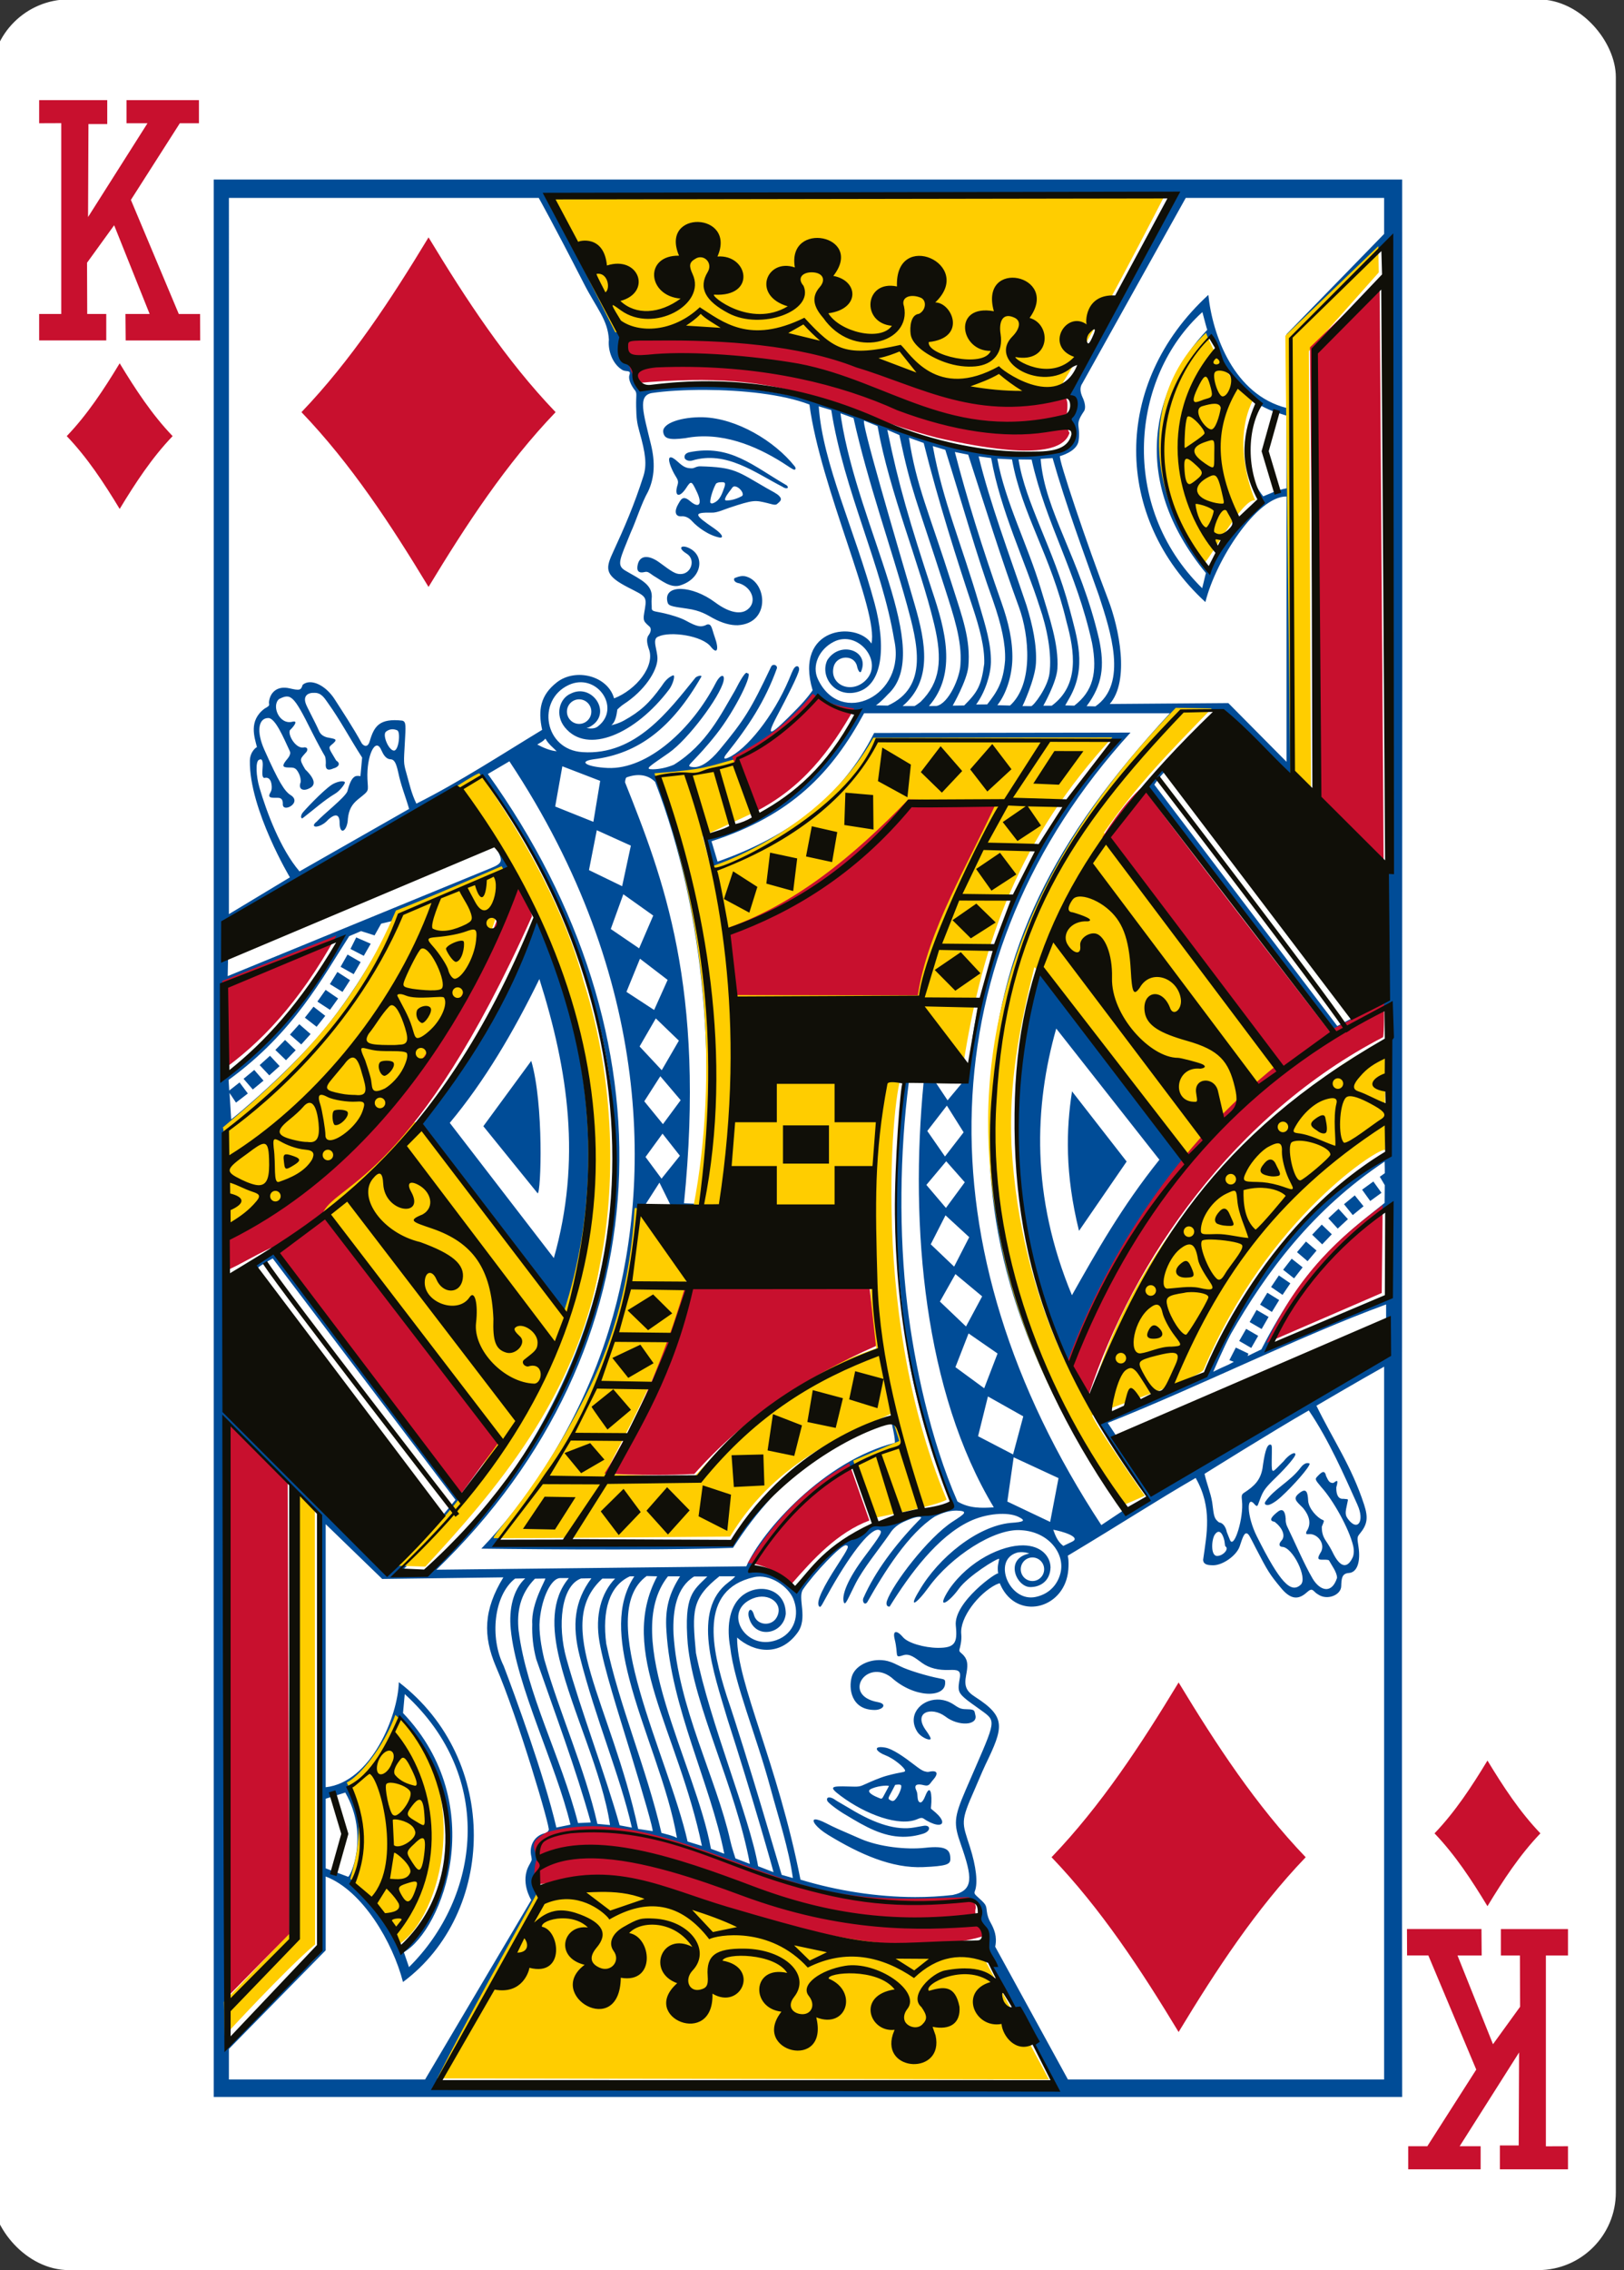 <svg height="88mm" viewBox="0 0 238.111 332.599" width="63mm" xmlns="http://www.w3.org/2000/svg"><rect x="0" y="0" width="238.111" height="332.599" fill="#333333" stroke="none"/><g transform="matrix(-1.067 0 0 -1.067 4114.109 300.125)"><rect fill="#fff" height="311.811" rx="10.678" ry="10.664" width="223.228" x="3633.736" y="-30.445"/><path d="m1985.084 848.52v279.801h173.359c-.09-84.394.061-187.883 0-279.801zm48.908 2.342c30.584.021 59.537.039 91.055.186-2.814 6.719-10.488 18.835-15.297 28.561 1.163 2.993-.272 3.501.33 4.211.974 1.663.27 3.996-1.789 4.521-8.911.953-18.427-1.505-26.285-4.523-12.017-4.616-22.149-5.865-34.33-4.787 0 0-1.001-.11-1.453-2.475-4.015-12.371-8.415-17.549-12.23-25.693zm-46.695.338h45.197s2.13 3.785 6.586 12.502c1.887 3.69 3.481 5.257 3.644 8.18-.171 1.716.619 3.665 2.016 4.449.469.263 1.255-.055.992.68-.289.808.596 2.052.838 2.316.276.468.104.582.133 2.322.029 1.682.117 2.385.475 3.654.905 3.209 1.106 4.812.588 6.477-1.345 4.221-2.747 7.458-4.561 11.393-1.055 2.303-.893 3.203 2.342 4.875 2.422 1.252 2.745 1.239 2.439 3.068-.143.857-.277 1.398-.098 1.812.109.253.513.606.748.809.316.272.22.834-.103 1.252-.317.41-.32.994 0 1.971 1.024 2.508-1.828 6.023-5.049 7.271-.927-3.317-5.628-4.476-8.357-2.337-2.382 1.866-2.769 4.034-2.137 6.929-5.798 3.516-12.116 7.648-18.346 10.767-.754-1.547-1.006-2.868-1.482-4.535-.412-1.429-.359-1.537-.205-4.318.139-2.514.214-3.099-.373-3.26-3.342-.37-4.104.821-4.744 2.992-.277.959-.811.764-1.141.359-1.272-2.33-2.881-4.752-3.938-6.408-1.32-2.115-3.545-3.167-4.709-2.168-.245.822-.446.848-1.922.51-1.789-.41-2.809.6-2.981 1.926-.069.529.314.507-.644 1.029-2.377 1.772-1.471 4.19-1.115 5.646-.031-.077-1.015.603-1.037 1.967-.114 7.081 5.981 17.279 5.844 17.016l-8.902 5.369zm139.576 0h28.938v5.254l-14.236 14.631v10.764c-7.635-1.925-10.786-10.536-11.404-16.5-14.14 12.993-13.79 32.555-.43 44.826 1.539-6.208 7.565-15.459 11.834-15.408v38.715l-8.49-8.566-17.3.132c2.952-3.391 1.367-11.093-.24-15.27-3.023-7.857-7.345-20.713-7.017-20.902 0 0 2.49-.645 2.715-2.234.334-2.357-.682-2.181.781-4.309.329-.479.118-1.381-.234-2.1-.232-.527-.453-1.319-.02-1.936zm29.904 5.785-.031 89.299c-1.05 7.25-.59 14.664-.65 21.979l-7.117 3.777-26.688-35.223s1.071-1.592 1.568-1.875c-.569-1.282-2.46 1.914-2.621 2.43 9.681 12.077 27.68 35.725 27.68 35.725l7.496-3.939c.031 7.254-.163 14.62-.223 21.811-13.094 7.573-20.897 19.821-26.508 32.365-5.193 1.703-10.644 4.12-15.859 6.291l7.51 11.352-2.975 1.615c-33.406-50.883-19.079-86.674 7.592-116.461l4.914-.084 11.453 10.715-.211-65.1c4.768-5.003 10.062-9.519 14.67-14.676zm-27.477 10.875c.215.761.671 2.627.721 2.574-7.853 8.227-11.551 21.715-.184 35.539-.059-.053-.254.998-.568 2.178-12.223-12.02-10.411-30.859.031-40.291zm1.182 3.439c2.04 6.061 7.039 9.844 7.039 9.844-1.884 4.209-3.007 8.606.518 14.158-3.279 2.983-5.996 6.26-7.506 10.172-11.018-12.876-7.481-26.306-.051-34.174zm-73.617 7.914c5.204.029 11.182.614 15.115 2.137 1.61 12.162 10.139 30.207 9.045 34.873-2.183-3.314-11.337-2.437-8.58 6.826 0 0-.749 1.131-2.238 2.652-3.842 3.924-4.789 4.573-2.965 1.117 1.403-2.657 3.19-6.125 3.231-6.797.032-.535-.382-.658-.705-.23-.24.317-.525 1.088-.773 1.674-2.289 5.397-6.203 10.262-8.9 11.434-.695.302-.66-.02-.18-.613 3.174-3.976 5.599-7.653 7.322-12.453.077-.495-.621-.702-.844-.232-2.977 6.283-3.867 7.709-7.525 12.135-1.438 1.74-2.777 2.619-3.846 2.523-.925-.082-.65-.236.205-1.154.653-.701 1.618-1.676 3.18-3.654 2.754-3.49 5.524-9.168 4.504-8.871-.176-.473-1.045 1.036-1.779 2.477-2.013 3.403-4.149 7.899-8.93 10.855-.998.416-2.091.655-3.055.666-1.318.003-.549-.39 2.326-2.398 2.807-1.961 7.433-8.16 7.971-10.461.244-1.045-.413-1.126-1.154.309-3.408 6.596-9.855 12.623-15.758 12.355-2.892-.131-4.454-.917-2.061-1.262 6.561-.811 11.466-4.578 15.758-12.088 0-.168-.389-.16-.838.129-3.929 4.837-8.732 11.431-16.508 10.912-5.609-.34-6.739-7.573-2.045-9.787 4.075-1.922 7.743 3.316 4.312 6.006-.649.557-1.7.233-1.7.233s.367.033 1.04-.512c2.491-2.021-.338-5.982-3.318-4.485-1.669.704-2.345 3.111-.873 4.928 3.273 4.041 10.323.968 15.236-5.561.515-.687.96-2.178.525-2.018-.762.316-1.223.918-1.672 1.596-1.754 2.449-3.1 3.678-5.475 4.994-.875.485-1.841.68-1.841.68.57-.417.771-1.383.886-2.297 0 0 .487-.488.924-.771 3.046-1.975 4.85-4.812 4.924-6.568.054-1.282-.878-2.957.133-3.301 1.713-.815 6.387-.15 7.648 1.473.907 1.167 1.259.49.578-1.406-.45-1.253-.43-1.96-1.109-1.832-.859.458-1.448.35-3.113-.566-.803-.442-2.227-.853-3.094-1.055-1.581-.367-1.912-.213-1.877-.902.011-.211-.06-.804-.014-1.178.257-2.075-1.465-2.781-3.811-4.145-1.371-.797-.828-1.618.758-5.566.825-1.786 1.528-4.188 2.545-6.002.951-2.038 1.033-4.268.42-6.811-1.137-4.719-1.955-7.118.072-7.543 1.957-.298 4.799-.481 7.922-.463zm80.932 2.273c1.871 1.015 2.704 1.108 3.777 1.484v10.609c-1.437.255-2.599.857-3.394 1.166-3.63-4.497-2.174-11.071-.379-13.26zm-64.461.125 1.83.551c1.839 11.743 7.382 22.683 9.168 33.479 1.875 8.255-7.873 12.852-11.141 5.734-.864-1.882.137-4.283 2.336-5.404 3.566-1.819 7.406 3.02 4.592 5.684-2.133 2.019-5.288.523-4.602-2.061.443-1.682 2.976-1.79 3.395-.092.115.565.396 1.129.598.818 1.312-3.101-3.097-4.554-4.928-1.668-1.086 2.313.981 5.293 4.023 4.727 4.172-.776 4.557-6.802 2.874-13.033-2.901-10.741-7.566-20.364-8.146-28.734zm3.17 1.02 1.906.689c2.066 9.347 5.525 19.001 7.791 27.24 1.527 5.591 3.236 11.998-2.795 14.723l-1.734-.035s.518-.281 1.754-1.607c6.838-6.291-4.255-24.053-6.814-40.227-.028-.173-.107-.783-.107-.783zm-20.062.576c-3.067-.074-6.023.859-5.789 2.197.163.931.843 1.153 3.223.85 5.242-1.026 10.286 1.132 14.115 3.531 1.032.655 1.562 1.065 1.785 1.076.174.008.266-.223.051-.494-2.921-3.688-8.461-7.021-13.385-7.16zm23.517.494 1.953.793c1.774 9.848 6.154 20.06 8.264 28.918 1.241 5.201.888 8.488-1.978 11.32-.718.559-.9.619-.9.619h-1.729c4.367-3.708 3.396-9.181 1.779-14.746-2.983-10.266-7.89-26.854-7.388-26.904zm3.381 1.344 1.758.758c1.81 8.504 2.26 8.698 6.627 22.316 1.313 4.096 2.526 7.7 2.285 11.115-.055 1.946-1.741 5.798-3.518 6.105l-1.084.012c4.17-4.768 2.32-11.291.502-16.732-3.309-10.119-4.915-15.458-6.57-23.574zm3.154 1.143 2.152.773c2.166 8.679 4.877 17.115 7.171 24.047.924 2.793 1.744 5.715 1.659 8.164-.437 3.271-.991 4.154-2.926 6.092l-1.676.025s2.088-3.648 2.279-5.68c.374-3.983-.89-7.277-2.314-11.773-3.481-10.987-5.253-14.517-6.346-21.648zm3.477 1.225 1.826.547c2.406 7.618 4.571 15.403 6.953 21.988 1.247 3.569 1.853 6.349 1.768 8.715-.263 3.265-1.19 4.628-2.611 6.445l-1.615.016c1.284-1.728 2.122-4.324 2.162-6.178.039-2.715-.82-5.365-1.64-8.186-2.661-9.151-5.369-15.224-6.842-23.348zm-35.473.891c-.453.099-.818.348-.731.818.054.293.556.547 1.1.402 4.981-1.511 9.302 1.852 13.19 3.83.193.149.426.218.584.211.204-.01.287-.148.029-.416-4.978-2.885-8.251-6.023-14.172-4.846zm38.69-.029 1.947.391c2.416 7.45 4.885 15.388 7.399 22.23 1.53 4.167 2.133 11.295-1.299 14.379l-1.846-.053c1.334-1.684 2.116-4.307 2.188-6.641.071-2.76-.575-5.473-1.564-8.283-2.892-8.216-5.072-15.28-6.824-22.023zm3.471.639 1.826.246c1.388 7.788 4.99 15.126 7.07 21.699 1.074 3.077 1.82 6.861 1.436 9.752-.271 2.04-2.302 4.716-2.678 4.756-.012.002-.023-.001-.031-.004l-1.232-.012c.046-.027 1.84-3.9 1.969-6.25.146-2.663-.494-5.565-1.371-8.428-2.65-7.858-5.324-14.925-6.988-21.76zm-45.004.156c-.312.117-.128.94.436 2.082.473.958.886 1.187.654 1.916-.529 1.662.226 1.991 1.213.52.74-1.152.823-1.125 1.523.355.928 1.849.491 2.703-.916 1.498-1.067-.913-1.339-.235-1.754.488-.546.951-.462 1.805.512 1.73.56-.043 1.083.216 1.524.699.863.947 2.515 2.136 4.1 2.414.517.01.349-.491-.869-1.348-2.904-1.989-3.151-2.347-.336-2.301.713.042 1.83-.467 2.463-.68 3.674-1.234 3.852-1.136 5.609-.721.586.138 1.181.384 1.438.148.397-.364.841-.605.342-1.148-.364-.396-1.041-.698-1.865-1.174-4.266-2.461-4.655-3.05-9.67-3.182-.574-.015-.868.285-1.205.289-.819.01-1.248-.193-2.076-.953-.568-.522-.934-.705-1.121-.635zm55.791.09c1.937 6.835 4.524 13.741 6.75 20.033 1.691 5.193 4.278 12.891-.506 16.205l-1.281-.031c2.333-3.14 2.647-5.842 1.82-9.76-2.742-11.85-7.951-18.668-8.523-26.328zm-8.062.088 2.143.113c1.451 8.052 5.643 13.897 7.961 23.723 1.166 4.272 1.923 9.207-2.162 12.213h-1.228s1.929-3.397 2.051-5.391c.22-3.585-1.161-7.454-2.418-11.666-1.935-6.484-5.205-12.693-6.346-18.992zm3.094.113 1.912.025c2.116 9.505 6.517 16.29 8.815 26.762.818 4.36.117 7.056-2.592 9.143l-1.324-.037s.199-.361.705-1.234c2.416-4.405 1.092-8.473-.12-13.039-2.264-8.531-6.414-15.297-7.396-21.619zm-42.887 4.004c-.322.847-.599 2.02-1.723 2.4-.228.077-.384-.099-.363-.17-.011-.609.405-1.854.746-2.508.109-.291.297-.327.558-.381.816-.067.978-.033.781.658zm1.829.021c.565.268 1.076 1.059.708 1.323-.492.275-1.342.625-2.152.639-.356.026-.369-.122-.227-.447.241-.52.686-.991.98-1.43.203-.303.606-.124.691-.084zm-7.855 8.686c-.453.033-.465.448.514 1.049 1.342.824.68 2.991-.945 2.967-.711-.011-1.195-.323-3.002-1.664-1.487-1.104-2.887-1.191-3.205.305-.19.892.106 1.288 1.053 1.055.419-.103.664.144 1.232.541 1.222.715 2.422 1.764 3.758 1.461 3.164-.877 3.822-4.02 1.77-5.316-.472-.298-.902-.416-1.174-.396zm7.482 4.607c-.189.262.023.661.711.762 1.989.658 2.7 3.015.904 4.004-.981.518-2.548.184-4.438-1.225-3.376-2.517-7.513-2.676-6.973-.129.131.618.395.702 2.867 1.041 2.008.275 2.913.915 3.789 1.391 1.38.749 2.595 1.06 3.625 1.029 4.731-.272 4.277-6.081 1.346-7.064-.665-.25-1.257-.033-1.832.191zm-61.275 16.742c1.005-.024 1.465.775 1.953 1.457 1.827 2.556 3.14 5.088 5.004 7.99l-.25 2.713s-.488-.107-.762.025c-.536.26-.854 1.107-1.16 2.234-.49.98-3.384 3.21-4.49 4.408-.204.135-.375.359-.377.494.011.439 1.253.144 2.074-.805 1.206-1.078 1.722-.708 1.684.67.119 1.701 1.149.849 1.201-.812.133-1.313.586-2.113 1.498-2.848 1.722-1.386 1.436-1.036 1.355-2.961-.14-3.357 1.147-6.117 1.988-4.287.299.65.648 1.387 1.4 1.42.532.023.797.549 1.09 1.848.436 2.102 1.044 3.455 1.6 5.391l-15.988 9.117c-2.785-3.252-4.799-8.673-5.838-12.205-.513-1.759-.575-3.768-.117-4.047.452-.276.661.019.576 1.07-.071.876-.095 1.555.277 1.545 1.081-.281 1.122 1.368 1.012 1.756-.074.259-.207.441-.266.582-.267.639.429.552 1.15.561.638-.015.802.374.771.982.018.675.907.544 1.412.031.462-.468.364-1.019-.262-1.404-.898-.554-1.747-1.916-3.84-6.611-1.215-2.726-.854-4.66.594-4.639 1.004.03 2.174 2.8 3.119 4.84.244.527-.369 1.117-.584 1.4-.556.734-.471.966.353.979.772.011 1.099-.058 1.565.9.175.361.302.912.24 1.262-.398 1.057.42 1.312 1.213.906.999-.419.99-1.317-.533-2.785-.981-1.621-.724-1.508.205-2.6.194-.385.078-.623-.332-.629-1.179.362-2.462-1.776-2.111-2.508.361-.315 1.347-1.454.393-1.234-1.94.531-3.121-2.331-1.978-3.301 1.705-.861 2.109-.592 4.734 4.689.815 1.64 1.797 3.404 1.918 3.584.121.18.173.664.168 1.055-.114.956.291 1.173 1.115.793.619-.149 1.179-.662.395-1.148-.915-1.59-1.239-1.845-.736-2.248 1.145-.918.647-.882-.635-1.139-.628-.19-.946-.516-1.119-.906-.662-1.498-1.837-3.611-1.953-4.041-.388-1.099.313-1.592 1.273-1.545zm73.326.727c2.059.875 3.885 1.704 5.527 2.496-5.093 10.07-11.069 13.695-21.576 18.164l.977 4.498c11.191-4.197 18.312-9.222 23.928-18.986 6.814.097 34.416.294 34.445.207-11.259 12.892-20.135 32.336-21.105 47.496-.238 2.953.172 1.533-1.125 2.414l-2.039 2.447-1.602-2.41s-1.158-1.486-1.891-.248c-2.053 21.141.119 45.249 10.236 62.053-1.795.119-3.583.169-5.303-.855-3.957-9.023-6.289-20.17-7.301-28.525-1.281-10.576-1.101-22.505.203-32.635l-.674-.094c-1.972 13.165-1.304 27.166.506 39.404.929 6.384 3.92 16.371 5.977 20.98.568 1.274 1.01 1.602.471 1.791-12.329 1.044-17.995 5.186-22.424 11.799-1.824-1.162-4.056-2.593-6.637-3.311 5.548-10.062 14.472-15.454 21.939-17.561-.254-1.288-.434-2.571-1.672-3.361.043.195.589 2.481.469 2.951-10.287 2.645-19.341 12.791-21.656 18.023l-45.209.494c33.514-32.371 34.849-77.93 7.506-116.117l3.144-1.85c21.07 31.779 20.855 62.398 14.535 82.902-4.481 14.538-12.521 25.643-18.631 31.99 0 0 24.512.339 36.711-.113 1.772-2.73 3.42-4.96 5.803-7.537 0 0-6.199 6.028-6.039 7.074-11.306.01-22.965.664-34.256-.129 13.213-15.922 19.726-32.359 20.855-47.822.042-2.011.164-.886.824-1.625l2.086-3.26 1.672 3.387c1.136.37 3.372-.226 4.32.119 4.648-20.881-.049-46.09-6.166-62.537 3.33-1.058 6.995-.062 11.027-2.109.254-.292.713-.698 1.232-.982 5.02-1.836 10.91-8.721 10.91-8.623zm-34.715.221c.983 0 1.779.802 1.779 1.791 0 .989-.797 1.793-1.779 1.793s-1.779-.804-1.779-1.793c0-.989.797-1.791 1.779-1.791zm41.566 2.033h44.605c-17.137 18.566-24.989 34.25-26.225 55.467-1.177 20.206 3.929 38.66 19.434 60.863l-3.205 2.135c-26.488-40.336-25.303-83.175 4.258-115.648l-37.4.057c-4.761 9.459-12.69 15.224-22.838 18.775l-.885-2.971c11.662-3.77 17.563-10.019 22.256-18.678zm-68.098 2.492c.514.226.221 2.953-.475 2.955-.762.002-1.754-2.309-1.16-2.77.535-.415 1.1-.42 1.635-.186zm21.617 1.211c.459.819 1.076 1.267 1.641 1.838-.916-.067-1.995-.528-2.834-.982.568-.342.816-.437 1.193-.855zm2.465 4.035 5.521 2.127-.992 5.977-5.572-2.234zm13.533 2.27c7.435 19.242 9.056 42.947 6.15 61.574l-1.938-.072c3.178-31.564-3.067-47.535-8.594-61.424 0 0 .013-.557.199-.721 1.487-.553 3.032-.51 4.182.643zm-25.15-.746c36.725 51.556 13.315 95.643-8.088 116.258l-4.381.236c3.61-3.29 6.508-6.699 9.555-10.332-9.016-12.484-19.036-26.018-27.461-36.83 0 0-2.916 1.738-2.904 1.955.011.114.234.69.287.562.125-.3 2.361-1.56 2.361-1.56l26.664 35.234s-1.446 1.743-1.893 2.291c-2.072.686-7.837 7.875-8.119 7.726-4.517-3.484-18.138-18.254-23.385-22.781l-.066-40.994c.543-1.64 15.065-7.961 25.322-31.543 5.158-2.91 10.873-4.475 16.188-7.006 0 0-1.352-2.142-2.014-2.729.812 1.766.955 2.102-.885 2.855l-38.383 15.754.072-3.182c3.848-2.998 29.301-21.537 37.129-25.916zm-22.031 1.175c-1.32.881-4.185 3.928-4.325 4.2-.335.653.012.788.139.633 1.57-1.195 3.017-2.535 4.729-3.562.642-.382 1.392-1.367 1.397-1.631-.257-.351-1.36-.026-1.939.36zm38.673 6.63 4.971 2.25-1.273 5.92-4.838-2.352zm3.871 9.344 4.365 3.109-2.061 4.783-4.135-2.82zm-12.771 2.977c-4.5 11.276-8.195 18.821-16.98 30.826 5.408 7.13 20.912 27.7 21.465 27.486l.01-.01c6.685-20.923 4.678-40.907-4.494-58.303zm-20.881.916c.051.011-3.358 7.36-9.19 14.842-5.192 6.662-14.334 14.173-14.361 14.111l-.24-3.846.941 1.406 1.728-1.334-1.207-1.611-1.508 1.184-.094-1.549c9.58-6.971 13.713-14.978 17.6-20.984l1.728-.736 1.967.629.963-1.715zm-5.312 2.404-.838 1.684 1.941 1.004 1.014-1.766zm-2.285.189c-4.449 7.633-9.697 14.718-17.062 20.342l-.082-13.674zm1.018 2.312-1.014 1.787 1.912 1.076 1.014-1.766zm42.66.607 4.035 3.094-1.969 4.387-4.039-2.641zm58.828.34c-6.943 20.941-4.365 40.566 3.789 58.715 4.84-10.338 9.602-21.001 17.312-29.057zm-102.967 1.596-1.094 1.771 1.84 1.137 1.1-1.713zm29.465 1.029c4.231 13.349 6.14 26.467 2.111 40.719l-15.184-19.729c5.079-6.087 9.299-13.26 13.072-20.99zm-31.182 1.582-1.203 1.713 1.842 1.199 1.185-1.656zm-1.766 2.455-1.262 1.602 1.713 1.328 1.262-1.596zm49.932 1.709 3.365 3.248-2.5 4.309-3.232-3.463zm-52.006.85-1.361 1.514 1.647 1.436 1.361-1.514zm110.416.629 15.051 19.145c-5.514 6.892-9.175 13.42-12.76 19.775-6.027-14.506-5.496-27.585-2.291-38.92zm-112.492 1.668-1.416 1.457 1.549 1.498 1.416-1.457zm-2.199 2.305-1.508 1.365 1.406 1.498 1.508-1.354zm38.111.748-6.988 9.533 7.924 9.793c.493 0 .921-12.986-.935-19.326zm-40.406 1.322-1.56 1.293 1.346 1.559 1.565-1.291zm59.233.916 2.969 3.496-2.586 3.5-2.721-3.336zm60.059 2.209c-.857 5.543-1.05 11.977 1.018 20.356l6.949-10.115zm-18.258 2.08 2.445 3.896-2.721 3.527-2.582-3.723zm-41.48 4.092 2.537 3.225-2.68 3.34-2.336-3.16zm41.385 4.027 2.709 3.068-2.75 3.742-2.853-3.357zm63.949.047c.028 1.024.03 1.209.029 1.698l-.729.518.723 1.221c-.01.623-.015 1.103-.023 2.6-5.62 4.529-11.39 8.545-17.98 21.369l-2.003.971.119-.356-1.839-.876-.94 1.83.641.248c-1.011.581-1.02.466-2.994 1.444 0 0 1.486-3.475 2.572-5.518 5.194-9.088 11.922-18.136 22.424-25.148zm-1.641 2.908-1.641 1.193 1.186 1.652 1.643-1.193zm-2.709 2.027-1.57 1.287 1.274 1.586 1.574-1.287zm-2.367 1.961-1.494 1.381 1.371 1.504 1.492-1.381zm7.219.119.291 12.629-17.383 7.361c3.823-8.606 9.56-15.228 17.092-19.99zm-64.555.828 3.461 3.188-2.203 4.299-3.41-3.258zm54.887 1.355-1.4 1.473 1.461 1.41 1.402-1.473zm-2.301 2.471-1.309 1.549 1.539 1.318 1.309-1.549zm-2.086 2.508-1.248 1.611 1.596 1.256 1.248-1.611zm-49.053 2.244 3.9 3.248-2.356 4.396-3.805-3.635zm47.185.195-1.139 1.69 1.672 1.146 1.139-1.684zm-1.682 2.523-1.062 1.734 1.723 1.07 1.062-1.734zm17.322 1.709v3.047s-28.703 10.718-39.029 16.633c0 0-.251-.373-1.577-2.393 13.657-5.445 27.947-12.636 40.605-17.287zm-18.896.803-1.012 1.766 1.752 1.02 1.014-1.766zm-1.52 2.76-1.012 1.766 1.754 1.02 1.012-1.766zm-40.492.668 4.229 2.93-1.949 5.072-4.197-3.08zm60.617 4.85v104.019h-46.123l-10.609-19.377c.313-1.508-.156-2.572-.674-3.516-.281-.461-.489-1.092-.553-1.674-.105-.958-.105-.96-1.498-2.225-.293-.266-.349-.429-.24-.705.461-1.173.191-3.572-.721-6.436-1.152-3.617-1.449-3.569.695-8.406.447-1.01.989-2.36 1.57-3.6 2.648-5.476 3.056-6.96-1.488-9.879-1.279-.822-1.655-1.535-1.336-3.172.251-1.288.304-2.11-.311-2.836-.398-.471-.76-.549-.66-.912.068-.247.365-1.318.266-2.219-.267-2.427 2.53-5.974 5.057-7.254.183-.092.555-.211.555-.211s.193.459.386.799c2.632 4.64 9.182 2.76 9.617-2.775.115-1.464-.085-2.033-.085-2.033 7.985-4.793 12.974-8.062 18.662-11.35 2.48 4.346 1.605 8.2 1.087 11.963.05.654.604.771 1.441.781 1.417.017 3.457-1.43 3.9-2.779.377-1.147.619-1.89.961-1.885.344.01.511.468 1.365 2.121 1.776 3.44 2.052 3.877 3.713 5.875 1.325 1.594 2.454 1.804 3.752.617.903-.825.874-.108 1.643.309 1.326.909 3.32.096 3.369-1.184.041-1.073.049-1.88 1.129-1.951 1.202-.079 1.725-1.642 1.387-3.871-.178-1.173-.214-1.361.142-1.791 1.163-1.403 1.315-2.372.676-4.33-1.823-5.582-4.466-9.34-6.949-14.416 0 0 6.129-3.604 9.873-5.699zm-57.791 4.346 5.154 2.904-1.488 5.555-5.107-2.656zm53.898 15.805c1.099 2.402.025 3.991-1.395 2.055-.551-.753-.27-1.233 0-2.688.05-.263-.194-.162-.65-.236-.718.078-1.063-.569-1.037-1.664.453-1.569-.174-.721-.471-.643-.568-.01-.693-.352-1.012-1.004-.199-.919-.601-.653-1.188-.047-.484.501-.484.49.492 1.664 1.687 1.841 4.025 5.995 4.631 8.525.167.698.107 1.254-.02 1.625-.762 1.728-1.823 1.736-2.98-.678-.197-.411-.585-1.073-.859-1.473-.445-.648-.72-1.204-.705-2.234.342-.863.397-.882.102-1-.734-.292-2.037-1.626-2.096-2.82-.06-1.213-.265-1.859-1.213-1.139-1.081.821-.62 1.153.445 2.205 1.117 1.338 1.184 2.497.521 3.463-.108.324-.063.417.348.377 1.297-.126 2.558 1.527 1.656 2.785-.415.737-.365.927.221.947.305.011.81-.049 1.059.092.383.724 1.184 1.736 1.176 2.564-.377 1.161-.962 1.631-1.58 1.627h-.01c-.701-.012-1.445-.631-1.976-1.535-1.232-2.095-2.732-5.616-3.688-7.557-.241-.489-.25-.926-.234-1.158-.075-1.138-.454-1.567-1.125-1.055-.66.504-1.576 1.347-.502 1.482 1.079.819 1.682 2.022 1.014 2.754-.492.539-.3.888.096.91 1.513.022 3.768 4.553 2.705 5.529-1.434 1.317-3.021-.313-6.396-7.057-1.488-2.978-1.556-6.238-.281-4.623.433.407.345.195.854-1.088.382-.964.696-1.42 2.152-2.83 1.774-1.717 2.849-3.075 2.889-3.373.076-.569-.958-.037-1.713.953-1.686 1.658-1.748 2.1-1.732-.098.014-1.988.115-2.351-.24-2.338-.554.021-.851 1.593-1.109 3.49-.309 1.709-1.19 2.571-2.658 3.522-.403.261-.41.442-.332 1.195.271 2.414-1.092 6.914-1.713 5.801-.087-.251-.358-.836-.502-1.246-.116-.635-.513-1.352-1.119-1.4-.754-.568-.752-.875-1.014-2.955-.238-1.424-.814-2.731-1.113-4.139 0 0 9.985-6.254 15.204-9.25 2.936 4.313 5.195 9.531 7.101 13.76zm-164.959-11.934 13.539 13.4s.265 17.289.252 24.357c-.014 7.068-.116 14.135-.088 15.449.029 1.314-.071 6.907-.113 12.649-.089 12.029 1.004 10.544-1.217 12.851l-12.225 11.51zm114.814 5.01 6.543 3.037-1.221 6.389-6.248-2.971zm41.902 1.455c-1.612 2.144-3.821 3.056-5.178 5.006-.211.36.011.508.332.504.282 0 .999-.323 1.969-1.209 1.79-1.635 4.149-4.323 4.156-4.834-.451-.255-.973.126-1.279.533zm-50.262 6.318c1.877.054 1.213.474-.496 1.58-3.659 2.367-8.794 9.171-9.623 11.578-.196.569.024.895.385.856 3.01-4.849 6.986-10.186 11.609-12.418 2.492-1.203 5.635-1.44 7.18-.68 1.132.557.849.75-1.16.881-4.834.48-10.5 5.05-13.305 9.885-1.642 2.677-.489 2.063 1.387-.519 3.201-4.407 9.555-8.633 13.496-8.299 3.986.237 6.28 3.346 5.768 6.012-.31 1.613-1.447 3.257-3.676 3.728-3.817.807-6.316-5.281-2.822-6.43.894-.294 1.903.09 1.903.09-3.667.763-1.918 4.806.056 4.892 1.356.059 2.97-.73 3.037-2.877-.04-1.6-1.348-3.166-3.973-3.203-3.112-.044-7.886 2.211-10.783 6.363-2.056 3.173-.164 2.102 1.369-.016 1.352-1.868 5.567-4.482 5.9-4.387-.106.638-.316 1.13-.148 2.152-.067-.372-6.572 4.218-6.181 7.635.25 2.48-.11 3.238-2.674 3.207-1.917-.023-4.353-.7-5.061-1.586-.73-.876-1.548-1.151-1.186.326.588 2.397-.117 2.791 1.262 2.336.952-.314 1.796.457 2.75 1.139 1.05.75 2.378 1.071 3.963 1.014 1.184-.043 1.718.028 1.529 1.152-.133.793-.285 1.516-.057 2.035.371.845 1.853 1.717 3.527 2.959 1.977 1.466 1.612 1.554-2.602 11.332-1.769 4.106-1.778 4.947-.717 7.979 1.676 4.79 1.94 6.71-1.201 7.379-1.778.205-3.612.306-5.471.303-5.577-.01-11.392-.925-16.723-2.543-3.363-17.117-9.269-28.624-9.244-35.326 2.432 2.171 6.225 2.815 8.783-.67 1.619-2.131-.011-5.095.818-6.338 1.57-2.317 5.612-6.603 6.289-6.461.492.103.412.32-1.32 2.996-1.804 2.788-3.187 5.314-2.592 5.932.253.262.388-.292 1.734-2.647 3.16-5.527 5.938-8.944 7.039-8.5.515.208.25.666-2.09 3.779-2.643 3.516-3.378 5.715-3.115 6.688.202.748.612-.461 1.709-2.621 1.169-2.286 3.282-4.833 4.99-7.279.542-.885 1.237-1.397 2.127-1.801.66-.288 1.71-.758 2.32-.68.313.041.097.226-.332.648-3.371 3.496-6.269 7.393-7.914 11.135-.254.491.109 1.189.525.674 2.522-4.469 6.035-10.044 9.848-12.504 1.114-.558 2.096-.872 3.161-.881zm-92 1.982 8.246 7.994 17.674-.231c-2.914 4.761-2.979 8.541-1.094 13.004 3.178 7.291 8.081 23.933 7.705 23.877 0 0-.14.359-.541.449-1.465.329-2.397 1.753-1.978 3.465.08.551.076.421-.297 1.137-1.438 2.471.275 5.154.275 5.154l-15.49 26.188h-28.617v-4.463l14.117-14.379v-10.781c5.395 2.06 9.796 9.631 11.277 15.398 13.557-10.071 14.193-32.408-.607-43.754-.121 4.928-4.06 14.614-10.67 15.332zm106.131.812c1.138.18 4.186 1.061 2.756 1.746l-1.287.617c-.844-.645-1.157-1.504-1.469-2.363zm24.982 1.69c.06.352.063.695.152.752.555.357-.373 1.398-1.236 1.385-.971 0-.813-2.439-.316-3.135.78-1.093 1.292.37 1.4.998zm-28.014 2.357c.943 0 1.707.771 1.707 1.721s-.764 1.719-1.707 1.719c-.943 0-1.707-.769-1.707-1.719s.764-1.721 1.707-1.721zm-34.9 5.992c.984 2.319.228 5.11-2.428 6.064-4.597 1.652-7.965-4.255-3.457-6.074 2.332-.941 4.549.755 3.498 2.728-.736 1.384-2.809 1.234-3.299-.195-.399-1.521-1.06-.804-.777.227.855 3.282 5.043 2.508 5.379-.516 0-3.746-4.074-4.625-6.504-2.522-1.883 1.681-2.079 4.719-1.609 7.355.646 5.476 3.725 12.579 5.91 20.686 1.091 4.048 2.672 8.873 3.236 13.035l-1.631-.467c-.013 0-5.093-17.509-8.002-26.057-2.211-6.96-4.144-15.526 3.941-17.377 2.416-.553 5.025 1.421 5.742 3.111zm-10.711-3.289v.047h2.238s.011.137-.971.875c-5.419 4.081-2.185 13.073-.139 19.984 3.566 11.038 6.753 22.332 6.709 22.318l-2.244-.871c-1.229-7.173-7.025-20.885-9.07-31.119-.57-6.151-.661-7.957 3.477-11.234zm-10.666.01 1.535.041c-5.86 11.029 3.022 22.442 6.527 39.342l-2.09-.643c-2.839-12.529-13.75-33.062-5.973-38.74zm-2.443.041h.644c-2.705 4.112-2.195 9.299-.752 14.904 1.941 7.538 5.712 15.831 6.969 23.27-.642-.36-1.56-.532-2.26-.736-2.201-9.474-6.223-18.791-8.053-27.615-.616-4.831.437-8.448 3.451-9.822zm5.553 0h1.764c-1.575 2.474-2.224 4.646-1.988 7.984.686 11.237 6.379 22.143 8.435 32.496l-1.943-.721c-2.237-12.367-13.329-30.844-6.268-39.76zm3.814.025h1.928c-2.061 2.064-3.435 2.659-2.859 9.832.912 9.213 6.949 20.724 9.066 32.109l-2.107-.807s-.556-1.655-.756-2.602c-2.05-9.158-7.627-19.456-8.279-30.168-.147-3.51.452-6.783 3.008-8.365zm-19.547.232h1.268c-2.59 3.107-2.462 7.343-1.354 11.896 1.832 7.526 6.263 16.601 7.367 24.141l-1.842-.17c-1.843-8.082-5.428-15.938-7.756-24.021-.433-1.825-.812-4.055-.66-5.695.318-3.439 1.734-6.15 2.977-6.15zm4.561.029c-2.49 3.35-2.844 6.839-1.707 11.352 2.335 9.262 5.869 17.346 7.613 25.031l-1.785-.334c-2.09-7.453-5.641-16.692-7.777-24.387-1.314-4.732-.785-10.561 2.148-11.635zm-9.658.012c-1.779 1.675-2.389 4.495-2.105 7.418.8 8.262 6.607 19.721 8.711 28.521l-2.055.422c-1.803-7.726-6.131-19.514-7.686-23.584-2.069-4.156-1.448-10.312 1.662-12.748zm2.92.02c.219 0-2.084 3.583-1.887 6.652-.059 1.637.119 3.393.582 5.127 2.894 8.331 5.744 15.88 7.957 23.82l-1.861.088c-2.547-9.878-7.474-18.73-8.672-28.1-.271-2.68.174-5.298 2.387-7.562zm8.338.01h1.861c-2.036 2.094-2.954 5.373-2.279 9.248.689 3.955 2.719 10.232 4.402 15.752 1.952 6.4 3.523 11.812 3.344 11.857l-2.107-.324c-3.962-18.335-12.66-29.73-5.221-36.533zm40.293 11.891c-1.767.043-3.477.99-3.9 2.404-.517 1.726-.099 4.877 3.34 4.877 1.174 0 1.915-.881.445-1.145-5.25-.949-1.73-6.43 1.973-3.606 3.337 3.033 7.8 3.011 7.854.859.011-.542-.018-.56-.808-.711-1.86-.354-4.636-1.206-5.699-1.746-.625-.317-1.284-.613-1.463-.658-.556-.203-1.151-.289-1.74-.275zm-69.119 4.965c13.356 12.198 10.885 29.692.619 39.842l-.746-2.178c5.674-3.275 12.615-21.513-.127-34.904zm77.66.799c-2.442.049-4.409 2.325-2.879 4.721.385.603 1.338 1.131 1.754 1.107.06 0 .11-.018.148-.041.133-.08-.169-.618-.609-1.226-2.031-2.759.781-3.576 2.772-2.1 1.89 1.48 4.808 1.341 4.387-.211-.148-.547-0-.814-1.059-.83-.938-.014-1.18-.066-2.025-.648-.808-.556-1.674-.788-2.488-.771zm-78.227 2.898c10.055 10.228 7.817 25.056.215 33.57-1.947-4.046-4.163-7.629-7.184-9.822 1.627-3.91 2.326-8.223-.43-14.039 1.933-1.068 4.619-3.902 7.399-9.709zm70.055 4.045c-1.116-.032-.644.7.654 1.201 1.272.49 2.849 1.852 2.844 2.228 0 .289-.404.118-2.695.752-.994.275-2.392.891-2.981 1.164-.973.451-1.018.446-2.541.4-2.593-.078-2.988.011-1.17 1.369 3.674 2.745 8.576 4.533 11.176 3.394.788-.345.77-.134 1.34.195.745.43 1.352.625 1.754.623.767 0 .78-.713-.445-1.793-.75-.661-.691-.44-.648-.859.182-1.79-.098-3.429-.828-1.586-.195.492-.482 1.048-.767.979-.54-.168-.267-1.168-.527-1.674-.441-.892.028-1.11 1.1-.834.771.199.816-.221 1.295-.756.838-.937.7-1.496-.59-1.205-.213.048-.392-.013-.557-.051-.402-.093-.77-.35-1.729-1.086-1.231-.946-2.975-2.208-4.105-2.4-.226-.039-.419-.058-.578-.062zm2.422 5.463c.194-.012.406 0 .478.088.239.35-.575 2.025-1.041 2.26-.26.137-.511-.076-.689-.185-.148-.091-.061-.335.053-.539.3-.539.828-1.576.828-1.576s.177-.035.371-.047zm-1.275.211-.767 1.428c-.163.303-.235.414-.363.416-.077 0-.173-.038-.322-.098-.667-.265-1.824-.81-1.324-1.23.818-.502 2.521-.672 2.777-.515zm-79.311.953c3.616 6.314.634 12.586.395 12.283l-3.252-1.219v-10.164zm70.555.713c-.238.018-.358.182-.232.512.101.264 1.545 1.391 2.822 2.111 2.732 1.663 5.271 3.091 8.186 3.119.971.01 1.988-.138 3.062-.482 1.101-.419.965-1.294-.057-1.113-.346.061-.959.171-1.365.242-2.508.44-5.599-.469-9.346-2.754-.905-.552-1.889-1.082-2.133-1.266-.344-.259-.699-.388-.938-.369zm-2.035 3.209c-.595.067.139 1.176 1.92 2.262 4.619 2.816 9.29 4.897 13.871 4.696 3.387-.149 3.942-.401 3.953-1.143.02-1.396-.549-2.017-3.697-1.674-2.725.297-6.673-.13-9.393-1.309-3.103-1.344-3.84-1.66-4.955-2.238-.875-.454-1.429-.624-1.699-.594zm4.4 11.271c5.75.941 12.591.914 18.565.573 1.128-.068 1.195 2.691 1.195 2.691.793 8.36 6.678 15.28 10.752 24.381-29.919-.818-60.023.066-90.164-.17 0 0 10.95-19.207 14.27-25.252.727-1.329.802-2.269.41-2.82-.606-.853-.556-2.296.123-3.131.737-.339.442-.944.121-1.637-.536-1.841.849-3.116 2.297-3.707 14.96-2.548 28.555 6.524 42.432 9.072z" fill="#004c97" stroke-width="1.063" transform="matrix(-.942 0 0 -.941 5696.35 1055.08)"/><path d="m3695.517 254.858s11.204-21.892 15.18-27.64c21.2-2.286 16.711 8.535 60.531 8.438l9.525 18.92zm-19.598-21.801-.303-60.553 2.858 2.674.677 60-12.772 12.298-.07-3.603zm7.73-6.816c3.042-6.157-.354-13.677-.353-13.674 1.764.438 6.682-8.946 7.119-8.675 7.525 9.281 8.83 23.109-.365 31.68-2.321-5.957-6.37-9.331-6.4-9.331zm5.617-42.246c5.718-5.876 10.252-10.453 14.784-17.029.371-.535-24.124-31.824-23.743-32.372 3.779-4.2 8.844-7.286 12.785-12.357 0 0 20.088 26.445 20.551 26.212 2.035-8.276 3.526-15.768 3.137-24.418-1.24-22.132-10.645-35.681-10.717-35.414-7.99 31.864-42.042 52.421-40.589 48.939l-.035-14.21c.372.711 16.104-9.11 24.924-30.124.508-1.211 15.444-6.112 15.338-6.298-.638-1.648-7.233-11.03-7.233-11.03s2.664-1.248 2.96-1.243c8.549 10.69 15 24.772 17.195 38.182 2.663 14.443 4.385 41.596-24.415 71.25zm86.339-37.366c-4.507-14.066-4.384-28.63-2.311-38.798 3.162-18.425 14.741-31.618 24.029-41.678l4.081.137c-6.935 6.164-11.372 12.131-13.987 17.411l24.035 31.593 13.7-2.978s-.413 14.133.012 14.133c-10.647 8.863-18.299 16.884-23.792 29.796-3.367 1.252-14.528 6.091-14.528 6.091-3.325-4.433 15.402-36.494 11.776-35.125-1.652-1.371-19.949-26.192-20.306-26.141-8.434 25.968-.206 53.239 14.632 72.286-1.684 1.097-3.209 1.952-3.069 1.694-6.356-8.867-11.925-19.455-14.271-28.422zm-43.908-13.02c.951 1.48 5.227-31.692-6.012-58.245 1.069-.815 10.341-2.599 10.341-2.599l2.495 7.95-6.325 2.693 1.168 3.727c4.91-2.395 15.543-5.931 22.083-16.856 0 0 31.78-.274 32.457-.217.659.056-6.482 6.937-13.254 20.869-3.094 6.364-5.555 14.597-6.067 24.257-.101 1.909-7.271-8.974-7.271-8.974 1.787-9.196 6.567-18.248 11.33-27.301 0 0-7.308-.418-12.414-.268-7.94 8.726-12.918 13.324-24.89 17.491 2.741 13.809-5.01 15.163 25.131 19.538-3.418 17.801-1.905 39.13 5.377 59.418-6.977.533-7.275.907-10.905 1.895l-2.516-7.398 6.807-3.15-1.101-4.176c-.027.002-15.021 4.563-22.366 17.717l-32.846.038c12.667-13.822 17.834-27.493 20.585-45.568 2.687.485 8.191-.842 8.191-.842zm80.778-119.333c4.13-3.475 12.419-12.525 12.419-12.525l.108 4.637-9.407 9.838.095 60.741-3.183-3.067zm-4.348 22.232c-1.694.812-5.071 4.804-6.681 9.29-10.898-9.792-6.41-27.786-.444-31.532 1.731 3.929 6.744 9.138 6.628 9.029-1.152 4.114-2.035 8.288.497 13.214zm-96.493-40.777 84.053.148c-4.795 9.493-9.193 17.167-14.289 26.513-2.651 3.217-60.051-10.387-60.32-9.032z" fill="#ffcd00"/><path d="m3666.2 242.767-.561-79.756 9.554 9.333.567 61.248zm43.84-15.455c-1.972-.961-.068-3.459-1.229-5.477 1.255-4.065 11.686-2.115 18.081-.692 15.925 4.146 19.522 9.518 41.475 7.523.18.307 2.417 6.1 2.268 6.71-18.894 3.744-43.004-10.205-60.594-8.063zm34.053-41.299c-1.991-1.45-3.859-1.719-5.706-2.034 3.24-5.732 7.164-10.955 13.718-14.223l3.05 7.588c-3.855 1.993-7.639 4.365-11.062 8.67zm-39.804-19.705s-2.828 4.649-5.497 6.91c-7.935-10.699-25.678-33.479-25.678-33.479l-7.529 3.834s-.03-4.41.141-4.719c20.335-10.538 34.289-30.455 40.433-49.105 0 0 3.274 3.36 2.844 4.781-5.498 14.711-14.901 29.465-28.727 40.529zm25.362-21.704 25.672.037 1.137 8.975c-9.831 3.313-17.943 10.08-25.529 17.907l-12.177-.213c3.992-8.796 9.539-17.719 10.897-26.705zm95.047-37.811c.831 2.53-.01 5.26.313 5.145-30.751 15.294-39.538 48.86-39.538 48.86s-2.92-4.648-2.786-5.367c15.916-35.575 26.565-36.635 28.611-40.498l-24.208-31.505 5.476-7.489 25.965 33.978c2.581-1.195 4.052-2.197 6.168-3.124zm-15.162 46.024c5.215-9.431 10.594-14.913 15.953-18.684l-.26 12.446zm-143.766-37.015.134-12.075 15.84-6.855c-4.38 9.6-10.325 14.745-15.973 18.93zm70.567-10.856-.937-8.493c9.616-4.218 18.111-9.859 24.969-17.58 7.368-.356 12.4.146 12.36.046.013-.015-6.596 9.87-11.245 26.174zm79.667-89.212 8.752-8.893.276 79.522-8.791-8.568zm-76.922 64.626-2.777-7.869c4.368-1.646 7.675-5.232 10.756-8.783 2.262 2.573 6.03 3.084 5.984 2.901-5.452 8.583-10.051 11.425-13.963 13.751zm-16.409-59.593s-1.092-.636-.972-1.531c.361-1.16-1.167-3.787-1.167-3.787 18.639-5.686 45.78 10.316 61.889 6.95-.135 1.131.051 2.48-.406 3.547.507 2.267.866 2.34-1.335 3.724-11.317 3.22-23.244-3.646-34.298-6.929-9.018-2.856-16.343-2.129-23.71-1.973z" fill="#c8102e"/><path d="m2094.086 842.275-93.017.174 11.18 21.084c-.025.03-.894 3.479.895 3.895.575.134.903.671 1.02 1.186-.146 1.467.515 2.09 1.072 2.848 8.842-1.257 16.522-.63 22.867.807 14.254 4.278 25.64 10.697 38.375 8.143 2.057-.526 2.921-2.374 2.238-4.037-.31-.756-.781-.762-.229-1.225.618-.718.945-2.379.266-2.984-.802-.463-1.006.335-.162-1.227zm-1.883.998-7.617 14.156c-4.503-.232-4.342 4.131-4.144 4.238-2.994-2.152-6.213 3.199-1.832 4.732-3.578 3.77-8.886.286-8.568.016 5.106.974 5.385-4.77 2.057-5.707 4.578-6.333-7.41-8.791-5.211-.977-6.074-1.102-4.976 5.857-.459 5.793-1.057 2.593-9.395.63-9.035-1.297 5.637-.602 3.384-5.773.945-5.779 5.895-5.619-5.901-10.801-5.588-2.33-4.733-1.002-5.29 5.324-.74 5.74-1.666 2.36-7.617.873-9.268-1.826 4.697-.627 4.404-4.782.729-5.453 4.658-5.972-6.807-8.179-5.615-1.236-4.108-1.422-6.361 4.096-1.039 5.674-5.452 3.27-11.372-1.604-10.73-1.703 6.221.37 4.983-5.907.48-5.566 2.864-6.518-8.486-6.881-5.607-.121-5.105-.094-4.657 5.864.234 6.262-3.08 2.261-6.553 2.459-8.787.344 4.655-1.233 2.72-6.682-1.963-5.174-.433-4.559-4.113-3.591-4.195-3.453l-3.295-6.188zm32.947 5.1-15.23 15.293.197 63.449c-3.232-3.062-5.998-6.327-9.697-9.328l-6.334.051c-16.537 16.936-25.594 31.43-27.582 57.385-1.33 17.364 4.4 39.2 19.596 60.361l3.711-2.269-7.332-11.125 15.531-6.932c6.185-13.131 13.518-25.247 26.93-32.187l.076-16.996.234-.352-.178-5.336-6.649 3.57c-1.983-2.924-8.358-11.406-14.586-19.615-6.598-8.697-12.828-16.82-12.828-16.82l-.434.332.869-1.062 27.604 36.385s4.359-2.15 5.641-2.867l-.174-18.463.746.037zm-1.736 2.586.098 3.4-10.291 10.818c-.012 21.376.056 42.751.127 64.127l-2.531-2.52-.346-63.195zm-99.199.906c.878.101 1.548 1.118.924 2.152-1.39 2.302-.344 4.228 3.037 6.008 4.764 2.508 12.549-.301 10.947-4-1.025-1.181-.075-2.013 1.277-1.971 1.532.048 2.05 1.079 1.068 2.182-1.225 1.409-.904 2.836.523 4.463 4.278 6.136 12.935 3.703 11.789-1.674-.502-1.336.927-1.873 2.412-1.279.945.378.805 1.848-.229 2.367-1.19.121-1.359 1.857-1.217 2.971.207 1.621 2.58 3.217 4.928 4.064 1.7.613 3.279.746 4.525.631 2.631-.242 4.099-2.041 3.666-4.736-.256-1.59.186-3.24 2.039-2.365 1.014.478.76 1.634-.275 2.699-3.642 3.581 3.692 7.94 8.119 4.938.751-.621 1.299-.729 1.299-.729-2.776 6.96-11.471.441-11.391.156-9.164 5.144-13.031-1.958-14.355-3.104-8.011 1.785-9.581.907-14.051-3.955-8.022 3.949-11.91.591-15.258-1.533-3.928 3.696-8.91 3.798-11.506 1.943-.486-.818-1.16-1.854-1.215-2.164-.043-.241.324.039 1.227.689 4.711 3.394 12.53-.833 10.441-5.309-.562-1.206-.474-1.723.367-2.207.299-.204.614-.272.906-.238zm-14.99 2.395c1.39.035 1.729 2.215.998 2.715-.281-.589-1.394-2.638-1.289-2.691.102-.018.198-.026.291-.023zm114.172 2.311.562 83.289-9.289-9.271-.512-64.688zm-99.269 3.549c.635.68 1.838 1.358 2.908 2.037l-5.045-.324c.667-.457 1.321-.88 2.137-1.713zm14.975 1.539c.814.89 1.598 1.659 2.438 2.381l-4.641-1.131zm42.392.713c.214-.06.153.318-.289 1.254-.209.453-.407.819-.565.814-.393-.324-.122-1.21.197-1.514.302-.325.528-.519.656-.555zm17.121.648c-12.599 12.864-6.601 27.939-.195 35.227 1.409-5.106 8.104-10.425 8.024-10.551-2.882-4.53-2.633-11.102-.272-14.521-.014.073-5.173-4.238-5.896-6.477-.508-1.437-.616-2.416-1.66-3.678zm-.283.721.815 1.355c-9.09 10.637-5.237 23.706.059 29.893l-.973 1.924c-12.233-15.282-4.168-29.27.1-33.172zm-80.684.27c9.856-.113 20.864.633 29.164 3.918 9.299 2.778 17.868 8.152 30.666 4.553.367.005.559.553.537 1.059-.021.494-.203.892-.613 1.207-16.716 4.246-25.666-4.848-39.02-7.375-6.603-1.15-15.269-1.838-20.934-1.393-3.247.329-3.932.225-3.912-1.139.013-.854-.08-.834 4.111-.83zm35.486 1.596 2.455 3.074-5.533-2.098c1.276-.254 2.174-.616 3.078-.977zm46.188 1.016c.074-.017.161.027.314.17.778.896-1.337.97-.541.019.093-.096.153-.173.227-.189zm-79.01 1.234c13.137-.172 24.238 2.571 32.461 6.318 8.204 3.1 15.739 4.137 21.693 3.223 3.27-.502 3.751-.582 3.738.303-.633 2.757-4.165 2.499-6.738 2.514-7.207.043-15.308-2.104-20.922-4.639-11.277-5.092-22.314-6.536-33.621-5.115-.541.082-1.101.006-1.504-.426-1.026-1.148-.328-1.866 2.238-2.105.894-.038 1.778-.061 2.654-.072zm79.57.545c.525.026 1.149.267 1.397.594.637.841-.178 3.178-1.027 3.166-.653-.01-1.581-2.987-1.105-3.547.141-.166.421-.228.736-.213zm-32.258.486c.981.849 2.095 1.675 3.402 2.469-2.593.026-5.177-.253-7.553-.664 1.368-.509 2.73-.978 4.15-1.805zm30.143.4c.228.007.414.391.633 1.158.468 1.638.423 1.821-.506 2.061-.547.132-1.01.419-1.545.488-.557-.006-.379-.835.533-2.594.388-.747.657-1.12.885-1.113zm4.697 1.758 2.541 2.189c-1.708 4.072-2.554 8.417.322 13.951l-2.654 2.496c-3.683-7.457-3.452-13.282-.209-18.637zm-3.385 2.191c.487.002.829.163.91.611-.201 1.2-.799 3.273-1.457 3.127-1.019-.226-2.734-2.953-1.236-3.389.663-.193 1.296-.351 1.783-.35zm8.586.766-1.725 6.158 1.895 6.34.959-.285-1.812-6.064 1.647-5.879zm-12.383 1.07c.641-.022 2.354 1.882 2.334 2.473-.048.298-1.862 1.49-2.582 1.975-.348.269-.326.13-.33-.186-.013-.902.059-3.231.377-4.125.04-.091.11-.134.201-.137zm3.461 3.477c.353.04.317.538.295 2.055-.017 1.142.051 1.884-.25 1.91-.234.021-.915-.418-1.58-.928-1.685-1.293-1.311-2.179.604-2.805.332-.108.576-.193.756-.223.067-.011.125-.015.176-.01zm-3.615 2.725c.226.056.546.287.99.684 1.28 1.142 1.502 1.414.328 2.354-.344.275-.802.647-1.018.648-.475.002-.694-.902-.752-2.461-.035-.925.075-1.318.451-1.225zm3.764 2.402c.527-.03.806.557 1.23 2.42.274 1.232.46 1.727.121 1.713-.655.014-1.276-.154-1.793-.312-2.476-.758-2.557-2.416-.184-3.607.246-.123.449-.203.625-.213zm-2.504 4.17c.389.002 2.079.437 2.574 1.01-.068.574-.602 2.033-1.074 2.426-.619-.048-1.498-2.008-1.58-3.408 0-.018.024-.028.08-.027zm4.135.889c.109-.019.215.017.312.119.235.464.512.865.729 1.346.255.573.087.852-.496 1.422-.799.741-1.44.799-2.029.344-.218-.365.723-3.101 1.484-3.23zm-1.172 4.281.613.123-.41.799c-.082-.248-.556-.968-.203-.922zm-58.152 22.459c-4.469 5.706-11.8 9.433-11.848 9.346l-.246.689s-1.344.459-2.525.686c-.379.073-1.156.221-1.672.402-.797.281-1.193.579-2.424.473-2.561-.247-5.132.502-5.078.516 7.626 21.179 9.43 40.297 6.451 62.506-2.81-.022-8.971-.129-8.971-.129-.62 6.24-1.405 12.484-3.309 18.375-2.444 7.564-5.391 14.596-10.137 21.025-2.68 4.038-5.019 6.911-7.789 10.695l35.168-.082c4.654-7.877 13.621-14.454 20.828-17.195 2.453-.928 2.801-.79 3.207.371.726 2.075.69 1.986-1.228 2.537-9.418 3.346-15.237 9.302-20.092 16.891-.516.8-.626 1.137-.4 1.272 3.152-.499 5.099 1.547 7.006 3.049 2.007-2.903 5.376-6.733 8.006-7.867.719-.033 1.842-.688 2.332-1.322.619-.802 1.159-.697 1.846-.639.817.012 2.059-.169 3.742-.941.954-.438 1.389-.536 2.787-.608 1.246.042 2.434-.447 3.486-.793 1.221-.36.787-.71.086-2.295-3.564-9.201-6.118-19.921-7.049-28.652-1.045-10.018-.727-22.166.664-31.443 3.412-.023 5.553.153 9.146.092 2.451-20.062 9.101-35.991 22.391-50.318l-35.928-.094c-4.116 11.054-22.9 19.487-23.518 18.865l-.99-4.035s13.513-1.943 22.613-19.209c-.931.567-4.319.173-6.557-2.166zm.09.807c2.371 1.754 3.764 1.937 5.226 2.334-4.033 7.566-8.796 11.539-13.805 14.301l-2.965-7.809c4.097-1.673 8.345-5.253 11.543-8.826zm57.537 1.918c-19.545 18.87-28.191 35.019-28.873 56.324-.784 24.504 6.648 40.802 19.166 58.17l-2.686 1.531c-12.007-16.041-20.59-37.805-19.154-59.277 1.375-24.969 10.776-39.358 27.287-56.648zm-23.727 4.371 8.815.012-6.441 8.375-7.793-.236zm-25.113.07 23.709.018-5.293 8.27-14.035.07c-6.784 8.289-15.154 14.9-26.186 18.693 0 0-1.362-7.747-1.666-8.311 12.6-4.791 19.974-11.853 23.471-18.74zm16.668.244-3.221 3.701 2.5 3.234 3.523-3.254zm-7.535.324-2.891 3.779 3.074 2.996 2.965-3.156zm-8.508.197-.635 4.895 4.301 2.354.506-4.768zm25.104.504-3.074 4.752 3.738.164 3.574-4.906zm-46.9 2.125 2.758 7.57c-.754.449-1.544.777-2.375.955l-2.307-7.975zm-2.811.93 2.279 7.898c-.929.484-1.859.722-2.789 1.025l-2.523-8.393zm-33.674.291-3.312 1.957-.506-.342-34.342 19.893-.018 6.041 39.861-16.84c.791.847 1.256 1.793 1.922 2.836l-15.973 6.836c-4.802 13.269-15.624 24.263-25.717 31.977.049 13.173.111 40.75.111 40.75l24.018 24.084c3.08-2.835 5.811-5.752 8.543-8.916l-27.576-36.549 2.445-1.602 27.285 36.359c-.229.278-.469.536-.701.809-.48-.618-6.021-7.759-12.396-16.064-6.646-8.657-13.687-17.926-15.131-20.145l-.59.383c1.523 2.34 8.517 11.53 15.164 20.189 6.421 8.364 12.078 15.654 12.484 16.178-2.902 3.351-5.982 6.38-9.064 9.406l5.482-.08c3.852-3.959 31.744-29.83 27.047-68.906-2.009-16.713-6.645-31.172-19.037-48.254zm29.385.125c5.131 14.725 9.209 35.689 5.061 62.658 0 0-1.486.027-2.152.012 4.267-21.288.352-43.89-6.23-62.303zm-29.457.436c24.463 33.008 28.889 81.837-8.488 115.533l-3.201-.146c2.744-2.554 5.247-5.163 7.568-7.809 0 0 .205.266.205.266l.555-.432s-.283-.367-.289-.375c28.636-33.109 24.916-72.722.922-105.385zm98.217.162c.021.028 6.218 8.109 12.803 16.789 6.194 8.164 12.563 16.65 14.524 19.525l-.947.508-27.299-35.695zm-1.375 1.996 26.826 34.941-6.768 4.922-25.207-33.33zm-43.873.01-.158 4.721 4.26.66-.053-5.035zm23.758 1.877 2.545.115-3.35 2.301 2.148 2.766 3.439-2.26-1.916-2.795 5.025.107-3.461 5.395c.033-.052-7.41-.215-7.41-.215zm-1.44.156c-.281-.041-10.419 19.22-11.586 27.58l-26.449.129-1.035-8.992c8.744-3.201 18.17-8.633 26.416-18.619 1.409.093 12.654-.098 12.654-.098zm-27.217 2.869-.844 4.406 3.805.824.752-4.383zm42.914 2.691 24.863 33.086-2.586 1.814-24.172-32.18zm-17.855.773 7.469.205-3.195 6.297-7.346-.094zm-31.146.385-.543 4.52 3.916 1.082.584-4.758zm33.545.025-3.492 2.363 2.244 3.156 3.631-2.363zm-38.94 2.699-1.334 4.041 3.705 1.996 1.172-3.762zm-34.947.787c1.101 1.366-.652 7.565-2.725 3.607-.45-.805-1.043-1.975-1.043-1.975l1.06-.396c.855 2.942 1.641 1.849 1.732-.748.716-.322.792-.373.975-.488zm3.606 1.807 2.215 4.15c-13.994 34.724-32.857 44.965-44.262 51.91l-.037-4.867c30.498-15.232 41.92-51.194 42.084-51.193zm-8.588.293c.574 1.19 1.557 2.425 1.795 3.715.094.563-.188.77-.807 1.119-1.679.828-3.546 1.344-4.896.629-.402-.667 1.238-4.396 1.238-4.396zm90.752.803c1.043.069 2.474.685 3.686 1.67 2.267 1.843 3.24 4.311 3.508 9.162.172 3.119.402 3.753 1.303 2.467 1.62-2.869 5.498-1.466 5.982 1.564.271 1.604-1.133 2.763-1.586 1.309-1.202-3.022-4.145-2.296-3.666.705.316 1.98 2.284 3.073 6.172 4.176 4.674 1.325 6.064 2.935 6.975 6.795.403 1.708.338 2.603-.559 3.496-.443.441-1.006.891-1.006.891s-.624-2.598-.885-3.801c-.463-2.21-3.549-2.087-3.201.217.203 1.345.25 1.317-.42 1.287-3.187-.157-2.633-5.215 1.039-4.824.766-.092.867-.408.219-.68-.644-.27-3.112-.908-3.492-.906-3.995.014-9.759-6.171-9.617-11.66.092-3.59-1.116-6.172-2.352-6.465-.983-.233-2.409.666-2.285 1.766.17 1.516-1.053 1.042-1.758-.047-1.075-1.505.312-3.676 2.873-3.506 1.09-.214-.802-.911-2.203-1.318-1.271-.073-.197-1.649.039-1.93.18-.21.462-.329.812-.363.131-.013.273-.014.422-.004zm-17.84.578 7.49.019-2.398 6.338-7.576-.072zm-76.977.342c-5.789 16.048-18.167 29.793-29.492 36.822l-.047-3.574c2.391-1.761 17.573-12.838 25.428-31.484zm79.478.107-3.477 2.414 2.676 2.652 3.629-2.312zm-70.701 2.076c.424-0.0.768.346.768.773s-.343.771-.768.771c-.424 0-.766-.344-.766-.771s.341-.773.766-.773zm6.574.672c7.469 17.59 10.204 34.713 4.373 56.81l-20.979-27.414c6.259-8.016 12.502-17.225 16.605-29.396zm-9.168 1.039c.403.056.437.509.318 1.596-.285 2.616-2.021 5.489-3.086 5.582-.355.031-.829-.664-.969-1.264-.17-.728-1.422-2.562-2.211-3.441-.992-1.106-.94-1.261.48-1.375 1.692-.136 3.345-.47 4.297-.818.554-.203.928-.313 1.17-.279zm-18.631.703-18.422 7.156.051 14.533c12.565-9.143 17.391-20.24 18.371-21.689zm16.693.926c-.728.076-2.041.712-2.137 1.168.021.273.92 1.85 1.461 1.922.916-.144 1.302-2.236 1.143-2.953-.046-.127-.224-.162-.467-.137zm-18.158.25c-5.276 8.975-10.444 14.522-15.566 18.623l-.189-12.008zm104.617.006 21.795 28.871-2.039 2.043-21.162-27.35zm-91.994.867c1.299-.023 3.483 4.925 2.814 5.816-.334.494-2.916.275-4.293.076-1.355-.264-1.556-.29-1.1-1.416.61-1.494 1.985-4.19 2.332-4.404.078-.048.16-.071.246-.072zm75.338.219 7.807.148-1.887 6.822-8.016-.047zm3.164.326-3.805 2.594 3.002 3.033 3.676-2.543zm11.557 3.393 21.051 27.576c-8.076 9.156-13.506 19.638-16.826 28.717-7.795-17.13-9.649-36.718-4.225-56.293zm-84.953 1.738c.424-0.0.767.344.767.771s-.343.773-.767.773c-.424 0-.768-.346-.768-.773-0-.427.343-.771.768-.771zm-8.529.99c.22-.024.554.035.928.195 1.659.714 5.509-.044 5.611.324.574.824-.287 3.071-1.91 4.627-.793.76-1.518 1.254-1.938 1.262-.42.007-.497-.577-.809-1.58-.506-1.662-1.452-3.198-2.127-4.535-.082-.163.024-.269.244-.293zm-1.186 1.629c.651-.166 1.406 1.236 2.051 3.322.595 1.925.294 2.41-.836 2.426-.579.068-.978.058-1.478.055-2.887-.016-3.851-.197-3.012-1.625 1.12-1.394 1.782-2.718 3.004-4.008.088-.09.178-.146.272-.17zm5.107.092c-.473-.005-1.034.237-1.281.566-.27.516-.155 1.508.611 1.912.447.236 1.683-1.61 1.34-2.168-.133-.217-.386-.308-.67-.311zm72.738.072 7.711.178-1.4 8.096zm67.062.707.049 3.998c-24.569 14.081-34.644 30.716-43.072 51.809l-2.34-4.035c8.523-21.851 21.789-38.092 39.758-48.715.01.011.032.046.039.057l.592-.381c0-.005-.016-.022-.019-.027 1.628-.945 3.29-1.851 4.994-2.705zm-140.549 5.346c.424-0.0.768.344.768.771 0.0.427-.343.771-.768.771-.424 0-.766-.344-.766-.771s.341-.771.766-.771zm-8.537.018c.309-.046 1.039.271 2.117.389 1.45.158 3.757-.085 4.328.318.249.326.019 1.184-.445 2.152-.655 1.363-1.845 2.524-2.732 3.051-2.248 1.045-1.725-.284-2.088-1.629-.211-.784-.532-1.783-.777-2.49-.602-1.336-.712-1.745-.402-1.791zm-1.471 1.396c.581-.055.999.749 1.381 2.234.758 2.482.931 3.435-.965 3.219-.527-.005-1.273-.025-2.148-.207-2.218-.461-2.479-.659-1.147-2.229.494-.582 1.229-1.459 1.631-1.951.492-.69.9-1.033 1.248-1.066zm150.613.154-.016 2.16c-1.812.637-2.965 2.156.078 2.643l.049 1.701c-1.391-.507-2.587-1.258-4.021-1.75-.931-.319-.675-1.069.289-2.135 1.075-1.278 2.131-1.907 3.621-2.619zm-145.432.305c-.346-.019-.72.018-.963.107-.748.276-.238 2.103.5 2.1.689-.191 1.679-1.475 1.254-1.98-.127-.132-.445-.207-.791-.227zm138.59 2.562c.424 0 .768.346.768.773s-.343.771-.768.771c-.424 0-.766-.344-.766-.771s.341-.773.766-.773zm-64.779.576c.598.036 1.262.188 1.262.188-.265-.089-1.18 11.67-1.107 19.057.138 14.066 2.508 27.981 7.99 41.922-1.045.644-3.623.973-3.623.973-3.46-10.571-6.526-21.943-6.902-32.73-.337-11.749-.505-18.833 1.445-29.16.026-.135.176-.205.387-.236.158-.023.349-.024.549-.012zm-17.07.242h8.426v5.602h6.018l-.486 6.385h-5.531v5.602h-8.426v-5.602h-6.592l.512-6.385h6.08zm-66.535 1.604c.203-.04.519.06.947.287.833.452 3.036.794 4.229.699 1.357-.107 1.317.259.92 1.406-.704 2.033-3.427 4.22-4.713 4.221-.428 0-.703-.225-.695-.762.011-.686-.479-3.652-.752-4.469-.297-.868-.274-1.317.064-1.383zm150.106.195c.739-.029 1.992.485 3.664 1.439 1.457.831 1.729 1.34 1.002 1.85-1.233.754-4.843 3.669-5.506 3.49-.878-.756-.705-5.536.275-6.564.128-.134.318-.205.565-.215zm-141.455.209c.424 0 .768.344.768.771s-.343.773-.768.773c-.424 0-.768-.346-.768-.773-0-.427.343-.771.768-.771zm138.982.076c.477.014.666.265.537.77-.538 2.103-.045 5.424-.172 6.189-2.029-.679-3.473-1.609-5.469-1.844-.601-.084-.755-.196-.478-.727.906-1.741 2.616-3.564 4.422-4.16.484-.16.874-.237 1.16-.229zm-149.244.682c.659.017 1.115 1.11 1.297 2.975.185 1.898-.099 2.979-1.605 2.734-.457.01-1.022-.07-1.703-.227-2.637-.597-3.225-1.203-.977-3.002.831-.665 1.713-1.49 1.969-1.807.378-.467.72-.681 1.02-.674zm4.467 1.006c-.415-.014-.815.043-.932.152-.359.334-.192 1.884.107 2.07.766.263 2.315-1.37 1.855-1.941-.184-.181-.616-.267-1.031-.281zm143.272.799c-.226.017-.542.17-.953.461-.973.688-.933 1.12.164 1.781.552.477 1.182.533 1.338.258.169-.298.126-.977-.131-2.143-.056-.255-.192-.374-.418-.357zm-5.764.939c.424-0.0.768.344.768.771 0.0.427-.343.773-.768.773-.424 0-.766-.346-.766-.773s.341-.771.766-.771zm-72.93.545v5.58h6.709v-5.58zm87.773.014.066 3.832c-18.45 11.195-26.425 32.167-26.424 32.174l-4.301 1.641c6.013-14.429 14.23-27.018 30.658-37.647zm-140.49.834 20.738 27.219-1.301 3.438-21.578-28.49zm-21.354 1.176c.171.001.437.132.84.361.686.391 2.081 1.031 3.59 1.162 1.236.108 1.327.621.943 1.441-1.092 1.819-3.158 2.679-4.809 3.25-.902.312-.425-2.438-.787-5.004-.078-.854-.062-1.212.223-1.211zm149.787.23c1.768.144 4.149 1.143 4.137 2.02 0 .38-3.977 3.76-4.408 3.754-.978-.014-2.06-5.141-1.182-5.598.342-.178.864-.224 1.453-.176zm-3.586.367c.509-.033.704.343.65 1.24-.01.973.41 2.665.957 3.871.425.938.911 1.566.445 1.58-.279.009-1.138-.363-1.898-.576-1.144-.32-2.045-.458-3.088-.479-2.094-.041-2.368-.022-1.467-1.756.649-1.249 2.112-2.899 3.135-3.402.543-.292.96-.459 1.266-.479zm-147.949.074c.599-.073.801.579.85 2.221.087 2.46-.176 3.788-1.482 3.816-.594.013-1.612-.354-2.541-.809-2.463-1.205-2.396-1.483.941-3.867 1.06-.81 1.766-1.305 2.232-1.361zm9.434.857c.424-0.0.767.344.768.771 0 .427-.343.773-.768.773-.424 0-.766-.346-.766-.773 0-.427.341-.771.766-.771zm-6.125.674c-.257.029-.373.215-.332.664.169 1.61.104 1.779 1.539.887.802-.506 1.129-.87-.035-1.271-.518-.179-.915-.308-1.172-.279zm143.697.764c-.291-.039-.617.132-.951.52-.935 1.086-.738 1.582.608 1.867.561.119 1.014.081 1.387-.002.618-.137 0-.942-.303-1.645-.194-.452-.449-.701-.74-.74zm-130.031 2.055c.376.039.488.729.531 1.521.23 4.241 6.157 4.896 4.082 1.141-.682-1.212-.256-1.684.965-1.066 1.928.976 2.567 3.287.697 4.354-2.223.895-1.471 1.088 1.369 2.055 6.046 2.08 8.642 5.895 8.959 13.164-.116 3.313.333 4.495 1.881 4.947 1.417.414 3.021-1.399 2.004-2.353-.552-.519-1.004-.989-.711-1.275.94-.919 3.291.572 3.268 2.172-.015 1.046-.408 1.262-1.963 2.492-.431.341-.065.983.566.992 2.377-.771 2.21 2.395.932 2.498-4.374-.121-8.974-4.923-8.508-8.881.329-2.789-.203-4.859-.957-3.717-1.667 2.523-6.575.847-6.531-2.184.023-1.613 1.093-1.879 1.707-.424.907 2.151 3.456 2.205 3.832-.049.353-2.113-1.425-3.666-6.18-5.397-5.572-1.316-9.142-6.503-6.945-9.234.456-.566.777-.779 1.002-.756zm124.166.035c.424-0.0.766.35.766.777 0.0.427-.341.771-.766.771-.424 0-.773-.344-.773-.771s.349-.777.773-.777zm-145.981 1.291c1.188.357 1.923.863 3.277 1.316.83.281 1.321.481.588 1.361-1.149 1.379-2.381 2.241-3.781 3.096l-.01-1.775c2.237-.998 2.02-1.92-.049-2.43zm150.598.746c1.593.062 2.827.575 3.385 1.154.162-.122-3.682 4.504-4.387 4.941-1.594-1.386-1.81-3.877-1.752-5.766.718-.197 1.407-.299 2.051-.328.241-.011.476-.011.703-.002zm-4.176.426c.363-.02.411.361.51 1.393.166 2.004 1.177 3.956 1.617 5.496-1.436-.113-3.075-.59-4.598-.574-1.812.038-2.344.161-2.334-.516-.021-1.822 1.671-4.409 3.738-5.385.522-.246.853-.402 1.07-.414zm-139.807.012c.424-0.0.768.346.768.773 0.0.427-.343.771-.768.771-.424 0-.767-.344-.767-.771 0-.427.343-.773.767-.773zm163.121 1.471c-8.523 5.722-15.236 13.968-18.887 22.127l18.783-7.945zm-152.648.109 24.516 32.006-1.781 2.611-25.086-32.742zm127.879 1.02c-.191.019-.394.142-.607.371-.763.818-.866 1.469-.385 1.818.707.286 1.229.324 2.016.328.718-.049.339-.483-.193-1.744-.23-.546-.513-.805-.83-.773zm23.535.582-.045 12.037-16.064 6.811c3.222-7.033 9.187-14.006 16.109-18.848zm-108.6.52 6.711 9.539-7.934-.049zm-46.053.469 25.273 32.893-5.322 7.018-26.51-35.004zm126.027 1.012c.424-0.0.767.344.767.771 0.0.427-.344.771-.767.771-.424 0-.768-.344-.768-.771s.343-.771.768-.771zm3.238 1.918c1.62.018 4.109.391 4.467.762.492.43-1.1 2.276-1.994 3.574-.461.543-.971 2.016-1.672 1.365-1.25-1.174-2.829-5.291-2.019-5.588.235-.086.679-.119 1.219-.113zm-3.09.723c.607.064.951.801 1.176 2.182.13.798.964 2.156 1.697 3.227.82 1.196.481 1.387-1.596.906-1.45-.283-3.24.062-4.58.129-1.31-.093-.073-4.292 1.898-5.824.583-.453 1.04-.657 1.404-.619zm-.672 2.412c-.199.03-.433.18-.734.443-1.118.976-.647 2.034.881 1.982 1.208-.041 1.288-.206.715-1.518-.292-.669-.529-.958-.861-.908zm-5.043 3.527c.424 0 .766.35.766.777 0 .427-.341.773-.766.773-.424 0-.773-.346-.773-.773-0-.427.349-.777.773-.777zm-40.639.566c.049 2.874.418 5.749.844 8.623-11.256 4.148-19.974 10.348-26.387 18.543l-12.086.068c3.648-6.832 8.682-14.623 11.508-27.213zm-35.182.053 7.926.119-2.092 6.215-7.566-.084zm81.705.393c1.182-.01 2.672.28 2.506.828-.396 1.054-3.007 5.394-3.252 5.391-.696-.01-2.272-2.439-2.715-4.182-.328-1.293.02-1.565 2.455-1.93.252-.07.612-.105 1.006-.107zm-78.478.34-3.732 2.32 2.996 2.898 3.523-2.455zm73.412 1.496c.415-.022.715.331.896 1.184.151.707.889 2.202 1.82 3.406 1.083 1.401 1.072 1.434-.51 1.533-1.747-.027-3.18.818-4.543.984-1.851.058-.937-4.973 1.467-6.689.331-.256.62-.405.869-.418zm34.203 1.629-40.908 17.666 5.9 8.752 35.049-20.576zm-34.461 1.383c-.367-.04-.688.274-.975.943-.28.653-.029 1.002.727 1.014 1.365.02 1.774-.622.961-1.502-.257-.278-.493-.431-.713-.455zm-78.732 2.414 7.854.057-2.439 5.766-7.389-.133zm3.721.412-4.09 1.935 2.32 2.908 3.693-2.137zm77.695 1.189c.786.047.905.544.33 1.787-1.133 2.447-1.579 3.762-2.33 3.768-.584 0-1.292-.727-2.092-2.143-1.156-2.047-1.119-2.18.781-2.769 1.283-.342 2.264-.585 2.934-.637.139-.011.265-.013.377-.01zm-7.604 0c.424 0 .766.352.766.779 0.0.427-.341.771-.766.771-.424 0-.773-.344-.773-.771 0-.427.349-.779.773-.779zm-35.297.453.676 3.35-4.139-1.125-.875 4.113 4.127 1.281.891-4.248 1.068 5.305c0 0-14.17 3.44-23.348 18.16l-23.076-.109 5.072-8.051 13.678-.176c8.185-10.16 16.976-15.118 25.926-18.5zm36.842 1.783c.231.044.452.219.729.519.381.414 2.106 3.246 2.106 3.246l-1.473.746c-1.788-2.879-1.786-1.487-2.463.967l-1.717.787c-.213.043.694-5.08 2.027-6.004.319-.221.56-.306.791-.262zm-77.955 2.984 7.541.113-3.135 6.379-7.611-.047zm2.367.094-3.164 2.543c-.067.054 2.314 3.336 2.314 3.336l3.432-2.879zm29.098.127-.789 4.65 4.137.863 1.053-4.334zm-5.809 3.502-.783 5.297 3.891.803 1.125-4.457zm-80.326.059s.133 62.748.314 93.049l14.311-14.783-.055-63.603zm1.213 1.728 8.545 8.602v66.209l-8.545 8.621zm49.627 2.068 7.67.063-2.803 5.187-7.936-.125zm2.826.377-3.752 1.445 2.428 2.939 3.406-1.977zm45.035.807 2.771 8.793-2.281.496-3.016-8.449zm-19.771.846-4.643.113.338 4.639 4.453-.227zm16.441.338 2.607 8.529-2.25.885-2.926-8.166zm-3.438 1.744 2.816 7.975c-6.903 3.236-8.749 6.479-11.195 9.123-1.581-1.704-3.455-2.701-5.924-3.025 3.945-6.234 8.764-11.109 14.303-14.072zm-45.164 2.254 8.328.031-5.418 8.051-9.119.02zm23.311.168-.604 4.519 4.188 2.133.547-5.287zm-5.195.277-3.006 3.424 3.129 3.481 3.17-3.531zm-6.35.242-3.328 3.285 2.623 3.459 3.211-3.361zm-47.207 1.07 2.486 2.578v62.912l-12.6 13.326v-3.66l10.115-10.506zm35.688.072-3.156 4.699 4.674.094 2.998-4.721zm-21.184 31.852c-1.728 3.907-4.04 8.883-7.783 10.465 2.786 5.574 2.424 11.146.447 14.201 2.827 2.649 5.728 5.823 7.529 10.387 8.931-7.94 10.367-24.25-.193-35.053zm.217.738c7.041 7.477 10.124 23.282.051 32.789l-.615-1.525c7.954-9.802 5.5-22.669-.262-29.535zm-1.814 4.471c.089-.013.174-.011.252.01.519.11.748.852.238 1.822-.318.916-1.061 1.686-1.682 1.611-.756-.099-.624-1.836.291-2.861.319-.357.632-.538.9-.578zm2.105 1.029c.329-.028.705.509 1.32 1.797.66 1.381.933 2.263.465 2.295-1.097-.248-2.125-.642-2.889-1.545-.45-.532.143-1.562.783-2.336.106-.128.211-.201.32-.211zm-4.854 2.353c1.492.63 4.776 12.934.301 17.922l-2.356-1.99c1.301-3.408 2.153-7.734-.459-13.943.29-.019 1.982-1.701 2.514-1.988zm3.107 1.295c.908.014 2.384.584 2.793 1.232.448.711-.852 2.833-1.787 3.394-.333.258-.612.147-.709.061-.541-.393-1.281-4.116-.955-4.5.116-.137.355-.192.658-.188zm-8.092 1.117-.959.287 1.812 6.062-1.649 5.881.963.27 1.727-6.158zm12.195 1.375c.43-.061.675.587.777 2.086.06.881.125 1.564-.139 1.601-.205.029-.845-.4-1.451-.762-1.054-.629-1.077-.906-.17-2.08.4-.517.725-.809.983-.846zm-3.385 2.861c.816.056 2.495.578 2.777 1.627.475.895-1.421 2.324-2.531 2.301-.206 0-.385-.053-.516-.158l-.174-3.672c0-.083.172-.116.443-.098zm29.016 1.455c-6.282-.036-9.616 1.608-8.422 4.578.765.773.243 1.065-.086 1.529-1.33 1.367-.588 2.363.223 3.877 0 0-10.409 18.724-15.607 28.053l91.82.236-3.615-6.856.625-.428c-.984-1.651-1.821-3.509-2.828-5.146l-.725.084c-1.188-2.291-1.669-3.139-3.223-5.854h.701c-.361-1.207-1.288-2.009-1.307-2.875-.011-1.077.267-2.171-.391-2.9-.779-.864-.873-1.103-.713-1.609.425-1.345-.784-2.833-2.012-2.699-8.653 1.164-17.451.108-26.285-2.506-8.881-2.628-16.633-6.672-25.289-7.369-1.013-.075-1.97-.114-2.867-.119zm-1.156.449c11.552-.267 19.48 4.697 29.236 7.594 9.311 2.764 16.095 3.632 26.523 2.549 1.286.108 1.268.872 1.279 1.621-11.184 1.502-21.47.381-32.836-3.945-11.002-4.16-23.116-8.311-31.066-4.588 0 0-.049-1.584.859-2.033 0 0 .839-.684 3.644-1.072.804-.067 1.589-.107 2.359-.125zm-23.988.838c.428 0 .466.815.256 2.455-.166 1.297-.396 2.149-.746 2.147-.309 0-.794-.756-1.391-1.74-.465-.768-.369-1.058.66-1.992.568-.579.964-.87 1.221-.869zm-4.082 2.125c.32-.021 2.554 1.88 2.33 2.861-.455 1.244-2.011.979-2.965.938l.598-3.768c0-.019.016-.03.037-.031zm28.09.818c.376-.01.758-.01 1.145 0 6.808.171 15.156 3.088 21.432 5.42 14.672 5.453 26.091 5.137 34.248 4.514.718.141 1.289 2.028.139 2.041-15.255.169-12.79 2.086-36.504-4.92-9.216-2.723-16.598-6.967-27.254-3.186l-.051-2.088c1.855-1.199 4.212-1.723 6.846-1.783zm-25.055 3.383c.395.035.321.43-.014 1.363-.364 1.017-.69 1.515-1.043 1.523-.274.01-.563-.284-.9-.863-.649-1.114-.563-1.329.695-1.736.62-.201 1.025-.308 1.262-.287zm-4.184 1.033s1.178 1.091 1.775 2.162c.403 1.04-.807 1.322-1.984 1.422l-1.125-1.447zm31.172.482c2.071-.027 4.276.137 6.465 1.012l-5 1.709-3.484-2.648c.655-.032 1.329-.063 2.019-.072zm-5.234 1.059c3.916-.172 6.663 2.836 6.551 2.973 5.535-3.216 10.443-2.537 14.59 2.865 1.078-.602 8.8-2.018 14.373 4.141 5.624-2.841 10.852-1.65 15.498 1.527 3.433-3.263 7.052-3.778 10.812-2.211l1.113 2.254c-.281.106-1.494-2.262-7.379-1.158-1.976.37-5.374 3.714-3.471 5.344.872 1.241.897 1.802.127 2.555-.757.741-2.05.358-2.486-.385-.302-.537-.171-1.28.315-1.887 2.068-2.583-4.428-7.071-9.102-6.291-3.557.594-6.589 2.744-5.281 4.381 1.065 1.333.369 2.681-.91 2.672-1.316-.01-2.373-1.062-1.232-2.506 2.538-3.212-1.332-6.981-7.25-7.059-4.185-.055-5.577.982-5.352 3.984.106 1.406-.169 1.794-1.141 2.008-1.552.341-2.336-1.45-1.049-2.816 2.779-2.95-.38-7.287-5.635-7.566-1.923-.102-2.302-.001-4.447 1.219-1.677.953-2.269 2.393-1.447 3.512 1.058 1.44-.367 3.16-2.014 2.451-1.177-.506-1.756-1.415-.455-2.955 1.71-2.023.857-3.572-2.393-4.818-2.058-.789-3.494-.723-4.684-.213-.75.321-1.403.819-2.053 1.389.807-1.404 1.524-2.707 1.524-2.707 1.007-.453 1.973-.662 2.877-.701zm18.65 1.562c2.273.718 4.483 1.516 6.539 2.508l-3.512.725zm-19.113 1.232c.227-.01.46-.01.695.01 1.131.072 2.322.447 3.213 1.324-3.649-.492-4.942 4.369-.484 5.449-5.877 4.399 5.148 10.984 5.279 1.885 5.184.919 4.511-5.979 1.223-6.516 1.682-1.867 6.628-1.919 9.213 2.018-4.398-2.3-6.777 3.635-2.209 5.297-5.638 4.978 5.403 9.568 5.144 1.523 4.161 2.483 7.022-3.847 1.467-4.818.317-1.139 7.591-1.148 9.438 1.797-5.158-1.185-5.396 5.138-.844 5.652-4.569 5.839 7.029 8.792 5.082.824 4.481 1.784 6.175-3.84 1.811-5.646-.242-.895 7.067-1.657 9.625 1.572-5.618.849-3.651 6.331-.012 5.893 0 0-.052.156-.258.689-1.718 5.503 7.518 5.964 6.238.129-.205-.537-.43-1.254-.43-1.254 2.546.522 4.102-.522 3.918-2.928-.634-3.194-2.31-2.957-4.453-2.32-.899-.946 5.171-4.109 8.982-1.285-4.668 1.351-2.304 6.859 1.602 6.115.162 1.758 2.059 4.222 4.533 3.019l2.619 5.186-88.688-.01 7.598-13.205c4.061.741 5.014-2.698 5.076-3.182 5.274 1.361 4.464-5.525 1.818-5.99-.093-.546 1.212-1.165 2.803-1.23zm-23.951.027c.41-.039.812.019.65.229l-.758.947-.592-.824c-.128-.178.289-.313.699-.352zm18.578 2.879c.587.661.757 2.064-1.018 2.102zm39.357 1.029 4.787 1.012-2.51 1.215zm14.807 1.945 4.856.029-2.143 1.688zm15.607 5.014c.042-.02.107.032.197.191.191.337 1.188 1.845 1.141 1.891-.464.039-.924-.443-1.131-.824-.246-.48-.334-1.198-.209-1.258z" fill="#100f08" stroke-width="1.063" transform="matrix(-.942 0 0 -.941 5666.21 1047.55)"/><g fill="#c8102e"><path d="m3693.815 50.25c-5.186-8.565-10.642-16.889-17.461-24 6.819-7.111 12.275-15.435 17.461-24 5.186 8.565 10.642 16.889 17.461 24-6.819 7.111-12.275 15.435-17.461 24z"/><path d="m3651.375 39.528c-2.161-3.569-4.434-7.037-7.275-10 2.841-2.963 5.114-6.431 7.275-10 2.161 3.569 4.434 7.037 7.275 10-2.841 2.963-5.114 6.431-7.275 10z"/><path d="m3796.886 200.683c-5.186 8.565-10.642 16.889-17.461 24 6.819 7.111 12.275 15.435 17.461 24 5.186-8.565 10.642-16.889 17.461-24-6.819-7.111-12.275-15.435-17.461-24z"/><path d="m3839.327 211.393c-2.161 3.569-4.434 7.037-7.275 10 2.841 2.963 5.114 6.431 7.275 10 2.161-3.569 4.434-7.037 7.275-10-2.841-2.963-5.114-6.431-7.275-10z"/><path d="m3652.172 12.758h3.32l-4.877-12.185-3.726 5.147.026 7.038h2.616v3.63h-9.221v-3.63h3.038v-26.204l-3.038.012v-3.173h9.356v3.28h-2.582l-.055 12.772 8.167-12.879h-2.883v-3.173h9.954v3.173h-2.627l-6.724 10.525 6.584 15.673h2.922l.015 3.63h-10.236l-.031-3.635z"/><path d="m3838.529 238.163h-3.32l4.877 12.185 3.726-5.147-.026-7.038h-2.616v-3.63h9.221v3.63h-3.038v26.204l3.038-.012v3.173h-9.356v-3.28h2.582l.055-12.772-8.167 12.879h2.883v3.173h-9.954v-3.173h2.627l6.724-10.525-6.584-15.673h-2.922l-.015-3.63h10.236l.031 3.635z"/></g></g></svg>
